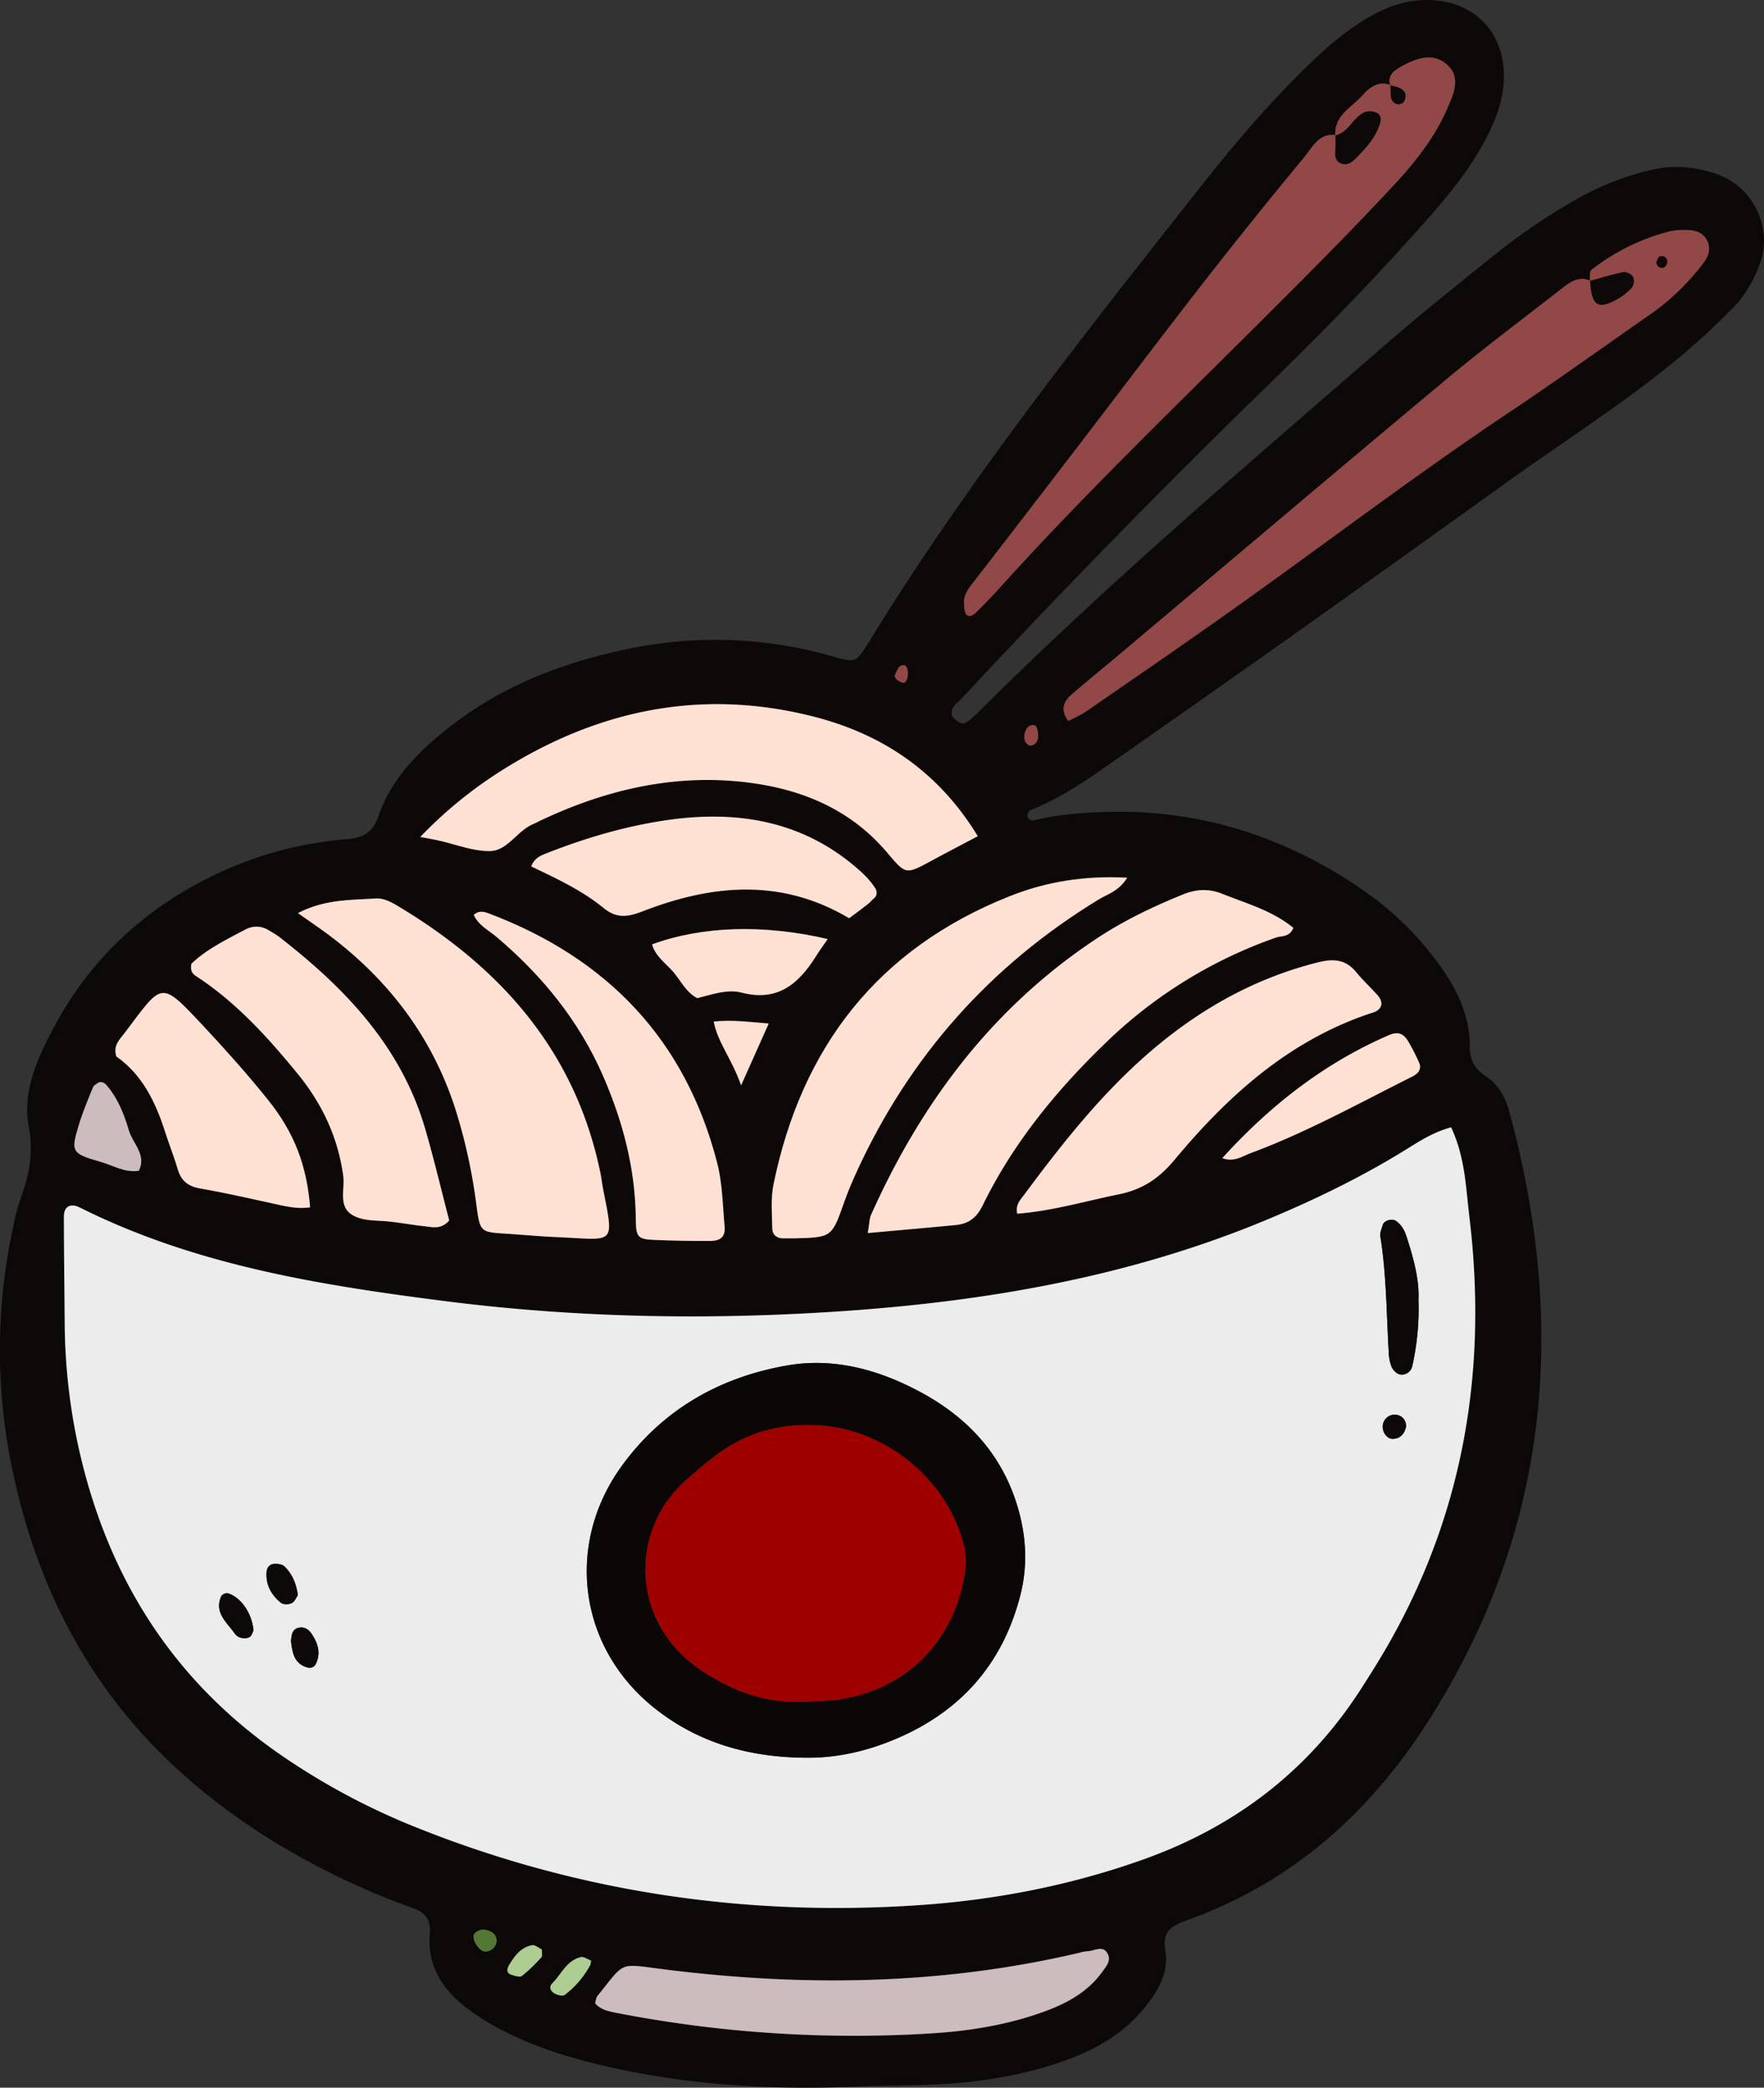 <svg xmlns="http://www.w3.org/2000/svg" width="912.92" height="1080" viewBox="0 0 912.92 1080"><rect x="0" y="0" width="912.92" height="1080" fill="#333333" stroke="none"/><g id="Слой_2" data-name="Слой 2"><g id="attributes03_540447534"><g id="attributes03_540447534-2" data-name="attributes03_540447534"><path d="M691 69.91a1.77 1.77.0 0 0 0 .23 1.77 1.77.0 0 1 0-.23z" fill="none"/><path d="M691.17 69.91H691C691.06 69.92 691.11 69.9 691.17 69.91z" fill="none"/><path d="M691.92 64.15c.12-.33.18-.7.32-1C692.1 63.45 692 63.82 691.92 64.15z" fill="none"/><path d="M691.14 67.86a13.68 13.68.0 0 1 .11-1.59A13.68 13.68.0 0 0 691.14 67.86z" fill="none"/><path d="M693.32 61.28c.19-.28.32-.6.51-.87C693.64 60.68 693.51 61 693.32 61.28z" fill="none"/><path d="M705.27 49.16c-3.18 3.6-7.51 6.48-10.57 10.21C697.76 55.64 702.09 52.76 705.27 49.16z" fill="none"/><path d="M691 69.91z" fill="#0d0908"/><path d="M691 69.91a1.77 1.77.0 0 0 0 .23l.18-.23C691.11 69.9 691.06 69.92 691 69.91z" fill="#0d0908"/><path d="M719.64 43.94a1.82 1.82.0 0 1-.25-.07 2.74 2.74.0 0 0 .05.28z" fill="#0d0908"/><path d="M769.19 556.91c-5.74-3.8-8.59-8.25-8.54-15.29.11-17.54-7.75-32.07-18.06-45.63a161 161 0 0 0-35.89-34.6c-40.51-28.31-85.26-42.93-135-41.35-12.54.4-25 1.46-37.18 4.47a3.37 3.37.0 0 1-2.76-1.9c-.21-1.07.47-3.13 1.28-3.44 13.72-5.28 25.9-13.25 37.84-21.57q46.17-32.18 92.11-64.68 57.79-41 115.32-82.39c30.47-21.88 62.28-41.93 91.19-65.93 9.6-8 18.73-16.58 27.5-25.46 6.37-6.44 10.7-14.31 13.91-23 6.33-17.12-2.52-39.91-23.86-46.57-10-3.13-20.31-4.28-30.87-2a140.56 140.56.0 0 0-38.8 14.66 320.1 320.1.0 0 0-44.81 30.37c-19 15.19-38 30.42-56.35 46.37-71.35 62-143.47 123.2-210.46 190-1.47 1.46-3.06 2.8-4.67 4.12-2.8 2.3-5.12.63-7.09-1.25-2.47-2.36-1.61-4.92.3-7.2.89-1.06 2.07-1.85 3-2.87Q576.17 277 659.22 196.35c28.36-27.68 56-56.08 82.12-85.95 10.55-12.08 20.4-24.67 27.82-38.93 5.48-10.54 9.55-21.55 9.13-33.82C777.59 17 764.15 2.4 743.56.27 731.34-1 720.08 2.32 709.61 8.21c-12.19 6.85-22.73 15.94-32.74 25.65-20 19.41-38 40.59-55.27 62.43-60.27 76.4-120.86 152.59-171.87 235.76-6.58 10.74-7 10.89-18.23 7.69a220 220 0 0 0-107.22-3.88c-33 6.93-63.93 18.76-90.82 39.63C217.36 388 202.83 402.14 196 421.9c-3 8.76-7.92 11.56-16.56 12.25a192.1 192.1.0 0 0-64.25 16.54c-38.65 17.54-68.45 44.63-88.17 82.36-8.12 15.55-15.49 32.37-12.16 49.77 2.67 13.9.1 25.58-4.41 37.88a105.38 105.38.0 0 0-3.67 14.1A300.49 300.49.0 0 0 7 763.09C20.51 825.37 49.39 878.84 98.1 920.86a331.44 331.44.0 0 0 54.52 38.25 388.18 388.18.0 0 0 60.49 27.8c6.51 2.3 10 5.36 9.32 13.53-1.51 16.74 7 29.35 19.93 39a129.23 129.23.0 0 0 19.54 11.88c14.32 7.17 29.49 12.12 45 16 46.24 11.49 93.27 14.26 140.66 11.93 16-.49 32-.23 47.92-1.65 20.78-1.85 41.24-5.8 60.79-13.58 13.8-5.49 26-13.28 35.52-24.74 7.32-8.76 13.27-18.58 11.31-30.31-1.73-10.36 3.65-12.85 11.66-15.74 53.76-19.41 94.07-55.23 124.51-103 62.65-98.32 71.92-203.75 42.06-314.4C779.34 568.36 775.81 561.3 769.19 556.91zM503.93 301q26.7-34.56 53.31-69.16c21.94-28.59 43.62-57.38 65.77-85.8q25.56-32.81 52.12-64.81c1-1.25 2-2.63 3-4 3-4.09 6.44-8 12.86-7.34a15 15 0 0 1 .14-2 13.68 13.68.0 0 1 .11-1.59 13.1 13.1.0 0 1 .67-2.12c.12-.33.18-.7.32-1a16.37 16.37.0 0 1 1.08-1.86c.19-.28.32-.6.51-.87s.58-.69.87-1c3.06-3.73 7.39-6.61 10.57-10.21 3.55-4 8-7.41 14.12-5.29-1.31-5 2.11-7.39 5.72-9.42 7.53-4.25 16-7.49 23.33-1.44 7.92 6.55 4 15.22.66 22.92-6.44 14.81-16.27 27.4-27.14 39.12-21.22 22.88-43.25 45-65.33 67-47.11 47.05-95.2 93.15-139.82 142.63-3.72 4.12-7.6 8.1-11.52 12-1.39 1.38-3.64 2.84-5.12 1.24-1.17-1.28-1.13-3.85-1.25-5.87C498.65 307.57 501.36 304.33 503.93 301zM729 539.05a93.25 93.25.0 0 1 5.6 11.06 4.56 4.56.0 0 1-1.63 5.51 11 11 0 0 1-1.68 1.14c-27.82 13.85-55 29.06-84.25 39.87-4.19 1.55-8.38 4.75-14.42 2.49 24.76-27.24 52.73-49.13 86.3-63.65C724 533.29 726.72 535.09 729 539.05zm-27.18-36.14c3.49 4.27 7.63 8 11.27 12.17 2.87 3.29 2.18 6.64-1.4 8.32a19.13 19.13.0 0 1-2 .69c-42.37 14-74.1 42.6-101.87 75.95-8.09 9.71-16.75 15.4-28.9 17.85-17.48 3.54-34.64 8.63-52.48 10-1.06-4.6 1.62-7.14 3.6-9.82 14.87-20 30.2-39.76 47.71-57.57 29.14-29.62 62.71-52 103.61-62.44C689.59 496 696.11 496 701.81 502.91zM632.52 462.4c12.67 5.08 26.05 8.75 36.83 17.63-2.06 5-6 4-8.92 5a240.25 240.25.0 0 0-88 54.27c-25.65 24.69-48.13 52.11-63.87 84.32-3.24 6.63-7.52 9.56-14.18 10.18-14.46 1.37-28.93 2.64-45.29 4.12.94-5.4.88-7.55 1.68-9.33 26.1-58.31 63.16-107.65 117.13-143.21 14-9.22 29-16.37 44.45-22.64C619.2 459.93 625.67 459.67 632.52 462.4zM554.3 359.56c7.83-6.87 16-13.37 23.94-20.09C635.08 291.62 691.77 243.58 748.83 196c19.19-16 39.27-30.93 59-46.27 4.33-3.36 8.76-6.94 14.89-4.6.21-2-.16-4.63.91-5.48a109.48 109.48.0 0 1 40.82-20 33.14 33.14.0 0 1 8.29-.6c4.33.0 8.44 1 10.64 5.18s.91 8.2-1.73 11.65A121.27 121.27.0 0 1 854.93 162c-24.51 17.06-48.75 34.53-73.58 51.11-50.28 33.59-98.3 70.32-147.63 105.23-23.81 16.85-47.87 33.35-71.89 49.91-2.79 1.92-6 3.21-8.94 4.75C548.76 367.5 550.28 363.09 554.3 359.56zm-23.95 19.77c.62-2.61 2.43-4.87 5.27-4.06 1 .28 1.69 3.33 1.66 5.1.0 2.63-1 5.15-4.26 5.39C530.05 384.41 529.74 381.88 530.35 379.33zm-7.87 84.22c18.89-7.53 38.71-10.76 60.89-9.6-4.51 7.13-10.19 8.45-14.76 11.24q-84.3 51.33-125.32 141.05c-2.31 5-4.48 10.16-6.32 15.38-6.49 18.39-6.43 18.42-25.61 18.94-2.08.06-4.16.06-6.24.0-3.29.0-5.39-2-5.44-5-.12-7.62-.88-15.47.62-22.82C414.82 541.72 454.33 490.75 522.48 463.55zM312.14 556.69c-12.43-28.57-31.56-52-55.18-72-4.15-3.51-9.38-6-11.78-11.36 2.33-2.27 5-1.84 7.5-.89 61.28 23.07 102 65.21 118.48 129.17 2.74 10.63 2.88 22 3.85 33 .45 5.08-2 7.36-7.61 7.37-9.7.0-19.42-.12-29.11-.55-7.94-.36-9.19-1.41-9.24-10.24C328.92 605.05 322.48 580.44 312.14 556.69zm20.8-85.35c-8 3.09-13.66 4.05-20.64-1.66-11.22-9.16-24.48-15.26-37.38-21.46 1.87-4.54 5.07-5.63 8.36-6.93 20.07-7.91 40.75-14 62-17 37.24-5.39 71.91.67 100.79 27.14a44.84 44.84.0 0 1 6.74 7.82c1.07 1.59 1.49 3.88-.57 5.58-1.07.88-1.94 2-3 2.84-3.22 2.52-6.51 5-9.74 7.4C404.21 454.15 368.51 457.63 332.94 471.34zm95.42 14.45c-2.78 4-4.38 6.21-5.8 8.48-9 14.34-19.78 24.17-38.76 19.23-7.26-1.89-15 .87-22.91 2.86-5.65-2.82-8.38-8.73-12.28-13.36s-9.38-8.13-11.14-14.45C363.12 479.13 395 478 428.36 485.79zm-59 42.66c9.59-.94 18 .22 28.47 1-4.72 10.56-8.48 18.95-14.3 32C378.51 547.21 371.49 539.41 369.37 528.45zM465.32 345a3.3 3.3.0 0 1 3.12-.71c2.15 1.39 1.78 8-.52 8.9-.91.34-2.44-.72-3.58-1.34-.51-.28-.74-1.06-1.38-2A23.93 23.93.0 0 1 465.32 345zM258.5 399.32c50.37-32.16 104.75-43.56 163.21-28.43 35.53 9.19 64.24 28.74 84.32 61.7-8.53 4.51-16.39 8.59-24.17 12.8-13 7.05-13.06 7.14-22.56-4.13-18.48-21.92-42.94-32.51-70.56-36.23-38.34-5.17-74.51 3.15-109.12 19.5-1.26.6-2.48 1.27-3.75 1.81-8.35 3.48-13.2 13.9-22.53 13.94-8.78.0-17.57-3.51-26.36-5.46-2-.44-4-.79-9.5-1.84A223.17 223.17.0 0 1 258.5 399.32zm-64.36 65.49c4.4-.29 8.1 1.71 11.68 3.85 53.54 32 92.07 75.42 105 138.29.56 2.72.84 5.5 1.38 8.23 5.81 29.5 6 26.13-23.38 24.84-9-.39-18-1.23-27-1.81-12.95-.84-13.31-.77-15.14-14.38a284.74 284.74.0 0 0-11.15-50.75c-12.07-37-34.44-66.22-65.27-89.36-4.87-3.65-9.92-7.07-16-11.35C168 465.2 181.22 465.68 194.14 464.81zM99.05 498.65c7.42-7.27 17.89-12.47 28.18-17.86a11.64 11.64.0 0 1 11.93.58 55.29 55.29.0 0 1 5.29 3.32c34 26.4 63.13 56.62 75.6 99.34 4.64 15.93 8.45 32.09 12.44 47.39-4.3 4.8-8.61 3.37-12.6 3-6.21-.64-12.37-1.82-18.58-2.46-6.91-.72-14.77.0-20.13-4.21-5.89-4.6-2.65-12.93-3.57-19.58-2.72-19.84-11-37.25-23.48-52.54-15.4-18.83-31.69-36.88-52.3-50.39C100.13 504.09 98.28 502.83 99.05 498.65zm-34.76 36c20.18-26.58 18.22-28.17 41.62-3.15 11.35 12.15 22.44 24.61 32.86 37.57 13.77 17.13 20 34 21.72 55.5-6.91 1.08-13.49-.71-20.13-2.15-12.18-2.67-24.34-5.44-36.61-7.56-6.24-1.07-10-3.85-11.75-9.93-2-6.63-4.55-13.08-6.65-19.67-4.94-15.48-12-29.57-25.12-38.69C58.39 540.83 61.93 537.76 64.29 534.65zm-23.39 47c2-6.56 4.69-12.92 7.29-19.27.45-1.09 2.07-1.69 3.11-2.49 2.42-.45 3.6 1.21 4.85 2.77 5.3 6.57 8.25 14.47 10.58 22.27 2 6.77 9.22 12.49 5.12 20.76-7.16 1.18-13.19-2.72-19.63-4.56C36.94 596.71 36.53 596 40.9 581.61zm210.4 428c-3.29.13-7.53-6.48-5.85-9.18a6.22 6.22.0 0 1 5.2-2.17c3.3.54 6.48 2 6.38 6.22C256.31 1007.68 254.1 1009.47 251.3 1009.59zm28.84 2.92a79.62 79.62.0 0 1-10.05 9.65c-1.09.84-3.82-.06-5.62-.68-2.8-1-1.9-3.44-1-5 2.81-4.63 6.07-9.15 11.82-10.21 1.55-.29 3.48 1.42 5.11 2.16C280.34 1010.11 280.79 1011.81 280.14 1012.51zm25.28 4.16A48 48 0 0 1 292.23 1032c-1.08.8-4 0-5.5-.93s-2.93-3.09-.91-5.1c4.75-4.74 7.44-11.83 14.78-13.53 1.56-.36 3.55 1.15 5.29 1.78A9.09 9.09.0 0 1 305.42 1016.67zm264.78 3.74c-7.7 10.52-18.68 16.23-30.6 20.51-19.11 6.84-39.08 9.93-59.1 11.08a644.2 644.2.0 0 1-161.42-10.72c-4.11-.8-8.22-1.53-11.14-5 .4-1.28.46-2.84 1.24-3.81 14.27-17.51 10.63-16.8 32.32-14 72.74 9.37 145.24 8.6 217-8.28a18.1 18.1.0 0 1 4.07-.8c3.71.0 8.35-3.63 10.8 1.63C575.05 1014.57 572.21 1017.66 570.2 1020.41zM719.62 848.73c-4.76 8.47-9.94 16.71-15.19 24.89-27.3 42.48-65.19 71.35-112.64 88.29-37.6 13.41-76.43 21-116 23.65-90 6.13-177.3-6.8-261.24-40.56a356.29 356.29.0 0 1-67.87-36.2c-58.79-40.08-92.92-96.06-107.1-165.16a310 310 0 0 1-6.08-60c-.13-18.07-.37-36.14-.41-54.22.0-5.19 3.33-7.18 8.29-4.69 60 30 125.14 40.33 190.66 48.62C301.2 682.06 370.67 683 440.13 678c73.76-5.31 146-18.18 214.82-46.74 24.41-10.13 48.11-21.57 70.69-35.34 7.64-4.66 15.06-9.9 25.36-12.74 7.24 15.51 7.6 31 9.43 46.1C769.8 706.64 758.17 780.24 719.62 848.73z" fill="#0d0908"/><path d="M822.91 145.17h-.18c0 .08.0.18.0.25z" fill="#0d0908"/><path d="M751 583.19c-10.3 2.84-17.72 8.08-25.36 12.74-22.58 13.77-46.28 25.21-70.69 35.34C586.15 659.83 513.89 672.7 440.13 678c-69.46 5-138.93 4-208.11-4.69C166.5 665 101.39 654.75 41.36 624.7c-5-2.49-8.31-.5-8.29 4.69.0 18.08.28 36.15.41 54.22a310 310 0 0 0 6.08 60c14.18 69.1 48.31 125.08 107.1 165.16A356.29 356.29.0 0 0 214.53 945c83.94 33.76 171.22 46.69 261.24 40.56 39.59-2.7 78.42-10.24 116-23.65 47.45-16.94 85.34-45.81 112.64-88.29 5.25-8.18 10.43-16.42 15.19-24.89 38.55-68.49 50.18-142.09 40.81-219.44C758.6 614.22 758.24 598.7 751 583.19zM129.18 846.86a5.84 5.84.0 0 1-4 .5 5.74 5.74.0 0 1-3.45-1.92c-4-6-11.2-11-7.19-19.8a3.83 3.83.0 0 1 3.42-1.39c6.9 2.17 12.48 10.54 13.19 19.3C130.56 844.69 130.17 846.24 129.18 846.86zm16.17-17.7c-4.87-4-7.89-9.2-7.41-15.88.17-2.33 1.55-4 3.59-4.2 1.85-.2 4.4.06 5.62 1.21 4 3.81 6.17 8.79 7 14.94-.9 1.24-1.71 3.42-3.22 4.13S146.54 830.14 145.35 829.16zm18.16 31.52c-1.19 2.52-3.56 2.3-5.3 1.67-6.28-2.27-6.94-8-7.63-13.43.34-2.81.4-5.81 3.6-6.75 3-.88 5.44.55 7.07 3C164.43 849.93 166.2 855 163.51 860.68zm364.55-35.47c-9.06 35.43-30.76 60.06-64.24 74.28-14.81 6.3-30.33 10-46.63 9.82-29.28-.16-56.23-7.58-79.33-26.37-38.78-31.55-45.33-84.67-15.76-125 21.28-29 50.59-45.48 85.19-51.53 24.62-4.32 48.35 2.39 70.19 14.36C501.57 734 518.9 753.09 526.77 780 531.16 795 531.93 810 528.06 825.21zm192.76-80.84c-3.21.1-5.82-3.9-5.11-7.5a6.22 6.22.0 0 1 7.62-4.83 5.68 5.68.0 0 1 4.28 6.28C726.78 741.73 724.78 744.25 720.82 744.37zm13.28-72a135.5 135.5.0 0 1-3.24 34.51 5.55 5.55.0 0 1-6.25 4.18c-1.66-.23-3.66-2.19-4.39-3.86a23.43 23.43.0 0 1-1.54-8c-1.16-19.9-1.14-39.87-4.32-59.63-.3-1.84.71-3.92 1.25-5.84.66-2.37 4.71-3.45 6.63-2.23 3.13 2 4.68 5.09 5.72 8.3C731.58 650.93 734.6 662.23 734.1 672.33z" fill="#ececec"/><path d="M450.76 628.56c-.8 1.78-.74 3.93-1.68 9.33 16.36-1.48 30.83-2.75 45.29-4.12 6.66-.62 10.94-3.55 14.18-10.18 15.74-32.21 38.22-59.63 63.87-84.32a240.25 240.25.0 0 1 88-54.27c2.88-1 6.86.0 8.92-5-10.78-8.88-24.16-12.55-36.83-17.63-6.85-2.73-13.32-2.47-20.18.31-15.49 6.27-30.46 13.42-44.45 22.64C513.92 520.91 476.86 570.25 450.76 628.56z" fill="#ffe1d3"/><path d="M253.34 440.28c9.33.0 14.18-10.46 22.53-13.94 1.27-.54 2.49-1.21 3.75-1.81 34.61-16.35 70.78-24.67 109.12-19.5 27.62 3.72 52.08 14.31 70.56 36.23 9.5 11.27 9.54 11.18 22.56 4.13 7.78-4.21 15.64-8.29 24.17-12.8-20.08-33-48.79-52.51-84.32-61.7-58.46-15.13-112.84-3.73-163.21 28.43a223.17 223.17.0 0 0-41 33.66c5.46 1 7.49 1.4 9.5 1.84C235.77 436.77 244.56 440.32 253.34 440.28z" fill="#ffe1d3"/><path d="M235.46 573.08a284.74 284.74.0 0 1 11.15 50.75c1.83 13.61 2.19 13.54 15.14 14.38 9 .58 18 1.42 27 1.81 29.38 1.29 29.19 4.66 23.38-24.84-.54-2.73-.82-5.51-1.38-8.23-12.88-62.87-51.41-106.28-104.95-138.29-3.58-2.14-7.28-4.14-11.68-3.85-12.92.87-26.11.39-39.92 7.56 6.05 4.28 11.1 7.7 16 11.35C201 506.86 223.39 536.12 235.46 573.08z" fill="#ffe1d3"/><path d="M505.29 316.71c3.92-3.92 7.8-7.9 11.52-12 44.62-49.48 92.71-95.58 139.82-142.63 22.08-22.05 44.11-44.13 65.33-67 10.87-11.72 20.7-24.31 27.14-39.12 3.34-7.7 7.26-16.37-.66-22.92-7.34-6-15.8-2.81-23.33 1.44-3.61 2-7 4.41-5.72 9.42a1.82 1.82.0 0 0 .25.07 2.26 2.26.0 0 1 0 .26 33.4 33.4.0 0 1 3.61.9c3.73 1.29 5.22 3.81 3.32 7.46a3.77 3.77.0 0 1-3.29 1.33c-3-.7-3.64-3.22-3.58-6 0-1.23.0-2.46-.06-3.69l-.21-.05a2.74 2.74.0 0 1-.05-.28c-6.11-2.12-10.57 1.29-14.12 5.29-3.18 3.6-7.51 6.48-10.57 10.21-.29.35-.61.67-.87 1s-.32.59-.51.87a16.37 16.37.0 0 0-1.08 1.86c-.14.31-.2.68-.32 1a13.1 13.1.0 0 0-.67 2.12 13.68 13.68.0 0 0-.11 1.59 15 15 0 0 0-.14 2h.18a.86.86.0 0 0 0 .16c7.12-1.64 9.16-9.86 15.62-12.21a8.69 8.69.0 0 1 5.71.56c2.16.92 2.29 3.29 1.71 5.29-2 6.77-6.5 11.91-11.22 16.84-2.33 2.44-5 5.37-8.71 4.08-4-1.39-3.23-5.3-3.13-8.63.06-2 0-4 0-5.93l-.19.07a1.77 1.77.0 0 1 0-.23c-6.42-.68-9.83 3.24-12.86 7.33-1 1.37-2 2.75-3 4q-26.49 32-52.12 64.81c-22.15 28.42-43.83 57.21-65.77 85.8Q530.66 266.49 503.93 301c-2.57 3.32-5.28 6.56-5 11.07.12 2 .08 4.59 1.25 5.87C501.65 319.55 503.9 318.09 505.29 316.71z" fill="#914847"/><path d="M691 69.91h0c-6.42-.69-9.83 3.24-12.86 7.33C681.17 73.15 684.58 69.23 691 69.91z" fill="#914847"/><path d="M692.24 63.14a16.37 16.37.0 0 1 1.08-1.86A16.37 16.37.0 0 0 692.24 63.14z" fill="#914847"/><path d="M691.14 67.86a15 15 0 0 0-.14 2h0A15 15 0 0 1 691.14 67.86z" fill="#914847"/><path d="M691.25 66.27a13.1 13.1.0 0 1 .67-2.12A13.1 13.1.0 0 0 691.25 66.27z" fill="#914847"/><path d="M693.83 60.41c.26-.37.58-.69.87-1C694.41 59.72 694.09 60 693.83 60.41z" fill="#914847"/><path d="M561.83 368.2c24-16.56 48.08-33.06 71.89-49.91 49.33-34.91 97.35-71.64 147.63-105.23C806.18 196.48 830.42 179 854.93 162a121.27 121.27.0 0 0 26.73-26.11c2.64-3.45 3.92-7.5 1.73-11.65S877.08 119 872.75 119a33.14 33.14.0 0 0-8.29.6 109.48 109.48.0 0 0-40.82 20c-1.07.85-.7 3.53-.91 5.48h.18a.76.76.0 0 0 0 .15c5.73-1.57 11.42-3.38 17.24-4.52 1.53-.3 4.25 1.12 5 2.53a5.91 5.91.0 0 1-.71 5.49 30.47 30.47.0 0 1-7.89 6.14c-9.78 5.35-12.87 3.11-13.67-9.64l-.21.05c0-.07.0-.17.0-.25-6.13-2.34-10.56 1.24-14.89 4.6C788.1 165.06 768 180 748.83 196c-57.06 47.59-113.75 95.63-170.59 143.48-8 6.72-16.11 13.22-23.94 20.09-4 3.53-5.54 7.94-1.41 13.39C555.82 371.41 559 370.12 561.83 368.2zm297-235.46a2.82 2.82.0 0 1 4 2.49 3.72 3.72.0 0 1-1.62 3.08c-2 .76-3.54-.38-4.11-2.56C857.68 134.72 858 133 858.84 132.74z" fill="#914847"/><path d="M400.3 612.81c-1.5 7.35-.74 15.2-.62 22.82.05 3 2.15 4.93 5.44 5 2.08.0 4.16.0 6.24.0 19.18-.52 19.12-.55 25.61-18.94 1.84-5.22 4-10.34 6.32-15.38q41.08-89.68 125.32-141c4.57-2.79 10.25-4.11 14.76-11.24-22.18-1.16-42 2.07-60.89 9.6C454.33 490.75 414.82 541.72 400.3 612.81z" fill="#ffe1d3"/><path d="M530.06 618.05c-2 2.68-4.66 5.22-3.6 9.82 17.84-1.35 35-6.44 52.48-10 12.15-2.45 20.81-8.14 28.9-17.85 27.77-33.35 59.5-61.94 101.87-75.95a19.13 19.13.0 0 0 2-.69c3.58-1.68 4.27-5 1.4-8.32-3.64-4.16-7.78-7.9-11.27-12.17-5.7-6.93-12.22-7-20.43-4.87-40.9 10.41-74.47 32.82-103.61 62.44C560.26 578.29 544.93 598 530.06 618.05z" fill="#ffe1d3"/><path d="M101.83 505.2c20.61 13.51 36.9 31.56 52.3 50.39 12.52 15.29 20.76 32.7 23.48 52.54.92 6.65-2.32 15 3.57 19.58 5.36 4.17 13.22 3.49 20.13 4.21 6.21.64 12.37 1.82 18.58 2.46 4 .41 8.3 1.84 12.6-3-4-15.3-7.8-31.46-12.44-47.39-12.47-42.72-41.57-72.94-75.6-99.34a55.29 55.29.0 0 0-5.29-3.32 11.64 11.64.0 0 0-11.93-.58c-10.29 5.39-20.76 10.59-28.18 17.86C98.28 502.83 100.13 504.09 101.83 505.2z" fill="#ffe1d3"/><path d="M562.62 1009.43a18.1 18.1.0 0 0-4.07.8c-71.81 16.88-144.31 17.65-217 8.28-21.69-2.8-18.05-3.51-32.32 14-.78 1-.84 2.53-1.24 3.81 2.92 3.43 7 4.16 11.14 5A644.2 644.2.0 0 0 480.5 1052c20-1.15 40-4.24 59.1-11.08 11.92-4.28 22.9-10 30.6-20.51 2-2.75 4.85-5.84 3.22-9.35C571 1005.8 566.33 1009.43 562.62 1009.43z" fill="#cdbcbd"/><path d="M338.29 641.42c9.69.43 19.41.59 29.11.55 5.63.0 8.06-2.29 7.61-7.37-1-11-1.11-22.36-3.85-33-16.5-64-57.2-106.1-118.48-129.17-2.5-.95-5.17-1.38-7.5.89 2.4 5.33 7.63 7.85 11.78 11.36 23.62 20 42.75 43.43 55.18 72 10.34 23.75 16.78 48.36 16.91 74.49C329.1 640 330.35 641.06 338.29 641.42z" fill="#ffe1d3"/><path d="M449.22 467.64c1.09-.85 2-2 3-2.84 2.06-1.7 1.64-4 .57-5.58a44.84 44.84.0 0 0-6.74-7.82c-28.88-26.47-63.55-32.53-100.79-27.14-21.26 3.07-41.94 9.12-62 17-3.29 1.3-6.49 2.39-8.36 6.93 12.9 6.2 26.16 12.3 37.38 21.46 7 5.71 12.63 4.75 20.64 1.66 35.57-13.71 71.27-17.19 106.54 3.7C442.71 472.6 446 470.16 449.22 467.64z" fill="#ffe1d3"/><path d="M85.35 585.26c2.1 6.59 4.7 13 6.65 19.67 1.79 6.08 5.51 8.86 11.75 9.93 12.27 2.12 24.43 4.89 36.61 7.56 6.64 1.44 13.22 3.23 20.13 2.15-1.75-21.52-8-38.37-21.72-55.5-10.42-13-21.51-25.42-32.86-37.57-23.4-25-21.44-23.43-41.62 3.15-2.36 3.11-5.9 6.18-4.06 11.92C73.36 555.69 80.41 569.78 85.35 585.26z" fill="#ffe1d3"/><path d="M337.47 488.55c1.76 6.32 7.25 9.84 11.14 14.45s6.63 10.54 12.28 13.36c7.88-2 15.65-4.75 22.91-2.86 19 4.94 29.78-4.89 38.76-19.23 1.42-2.27 3-4.43 5.8-8.48C395 478 363.12 479.13 337.47 488.55z" fill="#ffe1d3"/><path d="M647 596.63c29.24-10.81 56.43-26 84.25-39.87a11 11 0 0 0 1.68-1.14 4.56 4.56.0 0 0 1.63-5.51 93.25 93.25.0 0 0-5.6-11.06c-2.27-4-5-5.76-10.08-3.58-33.57 14.52-61.54 36.41-86.3 63.65C638.65 601.38 642.84 598.18 647 596.63z" fill="#ffe1d3"/><path d="M52.22 601.09c6.44 1.84 12.47 5.74 19.63 4.56 4.1-8.27-3.09-14-5.12-20.76-2.33-7.8-5.28-15.7-10.58-22.27-1.25-1.56-2.43-3.22-4.85-2.77-1 .8-2.66 1.4-3.11 2.49-2.6 6.35-5.3 12.71-7.29 19.27C36.53 596 36.94 596.71 52.22 601.09z" fill="#cdbcbd"/><path d="M397.84 529.48c-10.45-.81-18.88-2-28.47-1 2.12 11 9.14 18.76 14.17 33C389.36 548.43 393.12 540 397.84 529.48z" fill="#ffe1d3"/><path d="M285.82 1026c-2 2-.72 4.09.91 5.1s4.42 1.73 5.5.93a48 48 0 0 0 13.19-15.37 9.09 9.09.0 0 0 .47-2.41c-1.74-.63-3.73-2.14-5.29-1.78C293.26 1014.18 290.57 1021.27 285.82 1026z" fill="#adcd92"/><path d="M275.32 1006.3c-5.75 1.06-9 5.58-11.82 10.21-.93 1.53-1.83 4 1 5 1.8.62 4.53 1.52 5.62.68a79.62 79.62.0 0 0 10.05-9.65c.65-.7.2-2.4.29-4C278.8 1007.72 276.87 1006 275.32 1006.3z" fill="#adcd92"/><path d="M250.65 998.24a6.22 6.22.0 0 0-5.2 2.17c-1.68 2.7 2.56 9.31 5.85 9.18 2.8-.12 5-1.91 5.73-5.13C257.13 1000.28 254 998.78 250.65 998.24z" fill="#537836"/><path d="M533 385.76c3.29-.24 4.22-2.76 4.26-5.39.0-1.77-.66-4.82-1.66-5.1-2.84-.81-4.65 1.45-5.27 4.06S530.05 384.41 533 385.76z" fill="#914847"/><path d="M467.92 353.18c2.3-.88 2.67-7.51.52-8.9a3.3 3.3.0 0 0-3.12.71 23.93 23.93.0 0 0-2.36 4.8c.64 1 .87 1.77 1.38 2C465.48 352.46 467 353.52 467.92 353.18z" fill="#914847"/><path d="M477.48 720.76c-21.84-12-45.57-18.68-70.19-14.36-34.6 6.05-63.91 22.49-85.19 51.53-29.57 40.34-23 93.46 15.76 125 23.1 18.79 50.05 26.21 79.33 26.37 16.3.14 31.82-3.52 46.63-9.82 33.48-14.22 55.18-38.85 64.24-74.28 3.87-15.18 3.1-30.22-1.29-45.22C518.9 753.09 501.57 734 477.48 720.76zm21.84 93.1c-5.9 37.67-33.72 63.33-71.75 66-2.76.19-5.54.18-8.61.27-20.69 1.88-39.24-4.67-56.41-16.26-36.77-24.82-36.66-72.7-7.42-98.26 6.25-5.46 12.56-11 19.42-15.59 14.87-10 31.48-13.76 49.38-12.64 34.86 2.17 66.56 28.39 74.92 62.14A35.63 35.63.0 0 1 499.32 813.86z" fill="#0b0706"/><path d="M722.24 631.49c-1.92-1.22-6-.14-6.63 2.23-.54 1.92-1.55 4-1.25 5.84 3.18 19.76 3.16 39.73 4.32 59.63a23.43 23.43.0 0 0 1.54 8c.73 1.67 2.73 3.63 4.39 3.86a5.55 5.55.0 0 0 6.25-4.18 135.5 135.5.0 0 0 3.24-34.51c.5-10.1-2.52-21.4-6.14-32.54C726.92 636.58 725.37 633.5 722.24 631.49z" fill="#0d0908"/><path d="M118 824.25a3.83 3.83.0 0 0-3.42 1.39c-4 8.82 3.14 13.81 7.19 19.8a5.74 5.74.0 0 0 3.45 1.92 5.84 5.84.0 0 0 4-.5c1-.62 1.38-2.17 2-3.31C130.49 834.79 124.91 826.42 118 824.25z" fill="#0d0908"/><path d="M154.16 825.23c-.84-6.15-3-11.13-7-14.94-1.22-1.15-3.77-1.41-5.62-1.21-2 .23-3.42 1.87-3.59 4.2-.48 6.68 2.54 11.85 7.41 15.88 1.19 1 4 .93 5.59.2S153.26 826.47 154.16 825.23z" fill="#0d0908"/><path d="M154.18 842.17c-3.2.94-3.26 3.94-3.6 6.75.69 5.45 1.35 11.16 7.63 13.43 1.74.63 4.11.85 5.3-1.67 2.69-5.69.92-10.75-2.26-15.51C159.62 842.72 157.18 841.29 154.18 842.17z" fill="#0d0908"/><path d="M723.33 732a6.22 6.22.0 0 0-7.62 4.83c-.71 3.6 1.9 7.6 5.11 7.5 4-.12 6-2.64 6.79-6A5.68 5.68.0 0 0 723.33 732z" fill="#0d0908"/><path d="M694.29 84.63C698 85.92 700.67 83 703 80.55c4.72-4.93 9.27-10.07 11.22-16.84.58-2 .45-4.37-1.71-5.29a8.69 8.69.0 0 0-5.71-.56c-6.46 2.35-8.5 10.57-15.62 12.21.0 2 0 4 0 5.93C691.06 79.33 690.25 83.24 694.29 84.63z" fill="#0d0908"/><path d="M691.18 69.91v0H691.17 691.18z" fill="#0d0908"/><path d="M691.18 70.07a.86.86.0 0 1 0-.16l-.19.23z" fill="#0d0908"/><path d="M691 70.14l.19-.23h0z" fill="#0d0908"/><path d="M723.29 53.89a3.77 3.77.0 0 0 3.29-1.33c1.9-3.65.41-6.17-3.32-7.46a33.4 33.4.0 0 0-3.61-.9c0 1.23.09 2.46.06 3.69C719.65 50.67 720.24 53.19 723.29 53.89z" fill="#0d0908"/><path d="M719.65 44.2a2.26 2.26.0 0 0 0-.26l-.2.21z" fill="#0d0908"/><path d="M822.92 145.32a.76.76.0 0 1 0-.15l-.2.2z" fill="#0d0908"/><path d="M836.59 155a30.47 30.47.0 0 0 7.89-6.14 5.91 5.91.0 0 0 .71-5.49c-.78-1.41-3.5-2.83-5-2.53-5.82 1.14-11.51 2.95-17.24 4.52C823.72 158.07 826.81 160.31 836.59 155z" fill="#0d0908"/><path d="M861.25 138.31a3.72 3.72.0 0 0 1.62-3.08 2.82 2.82.0 0 0-4-2.49c-.83.29-1.16 2-1.7 3C857.71 137.93 859.2 139.07 861.25 138.31z" fill="#0d0908"/><path d="M423.93 737.36C406 736.24 389.42 740 374.55 750c-6.86 4.62-13.17 10.13-19.42 15.59-29.24 25.56-29.35 73.44 7.42 98.26C379.72 875.44 398.27 882 419 880.11c3.07-.09 5.85-.08 8.61-.27 38-2.65 65.85-28.31 71.75-66a35.63 35.63.0 0 0-.47-14.36C490.49 765.75 458.79 739.53 423.93 737.36z" fill="#9e0000"/></g></g></g></svg>